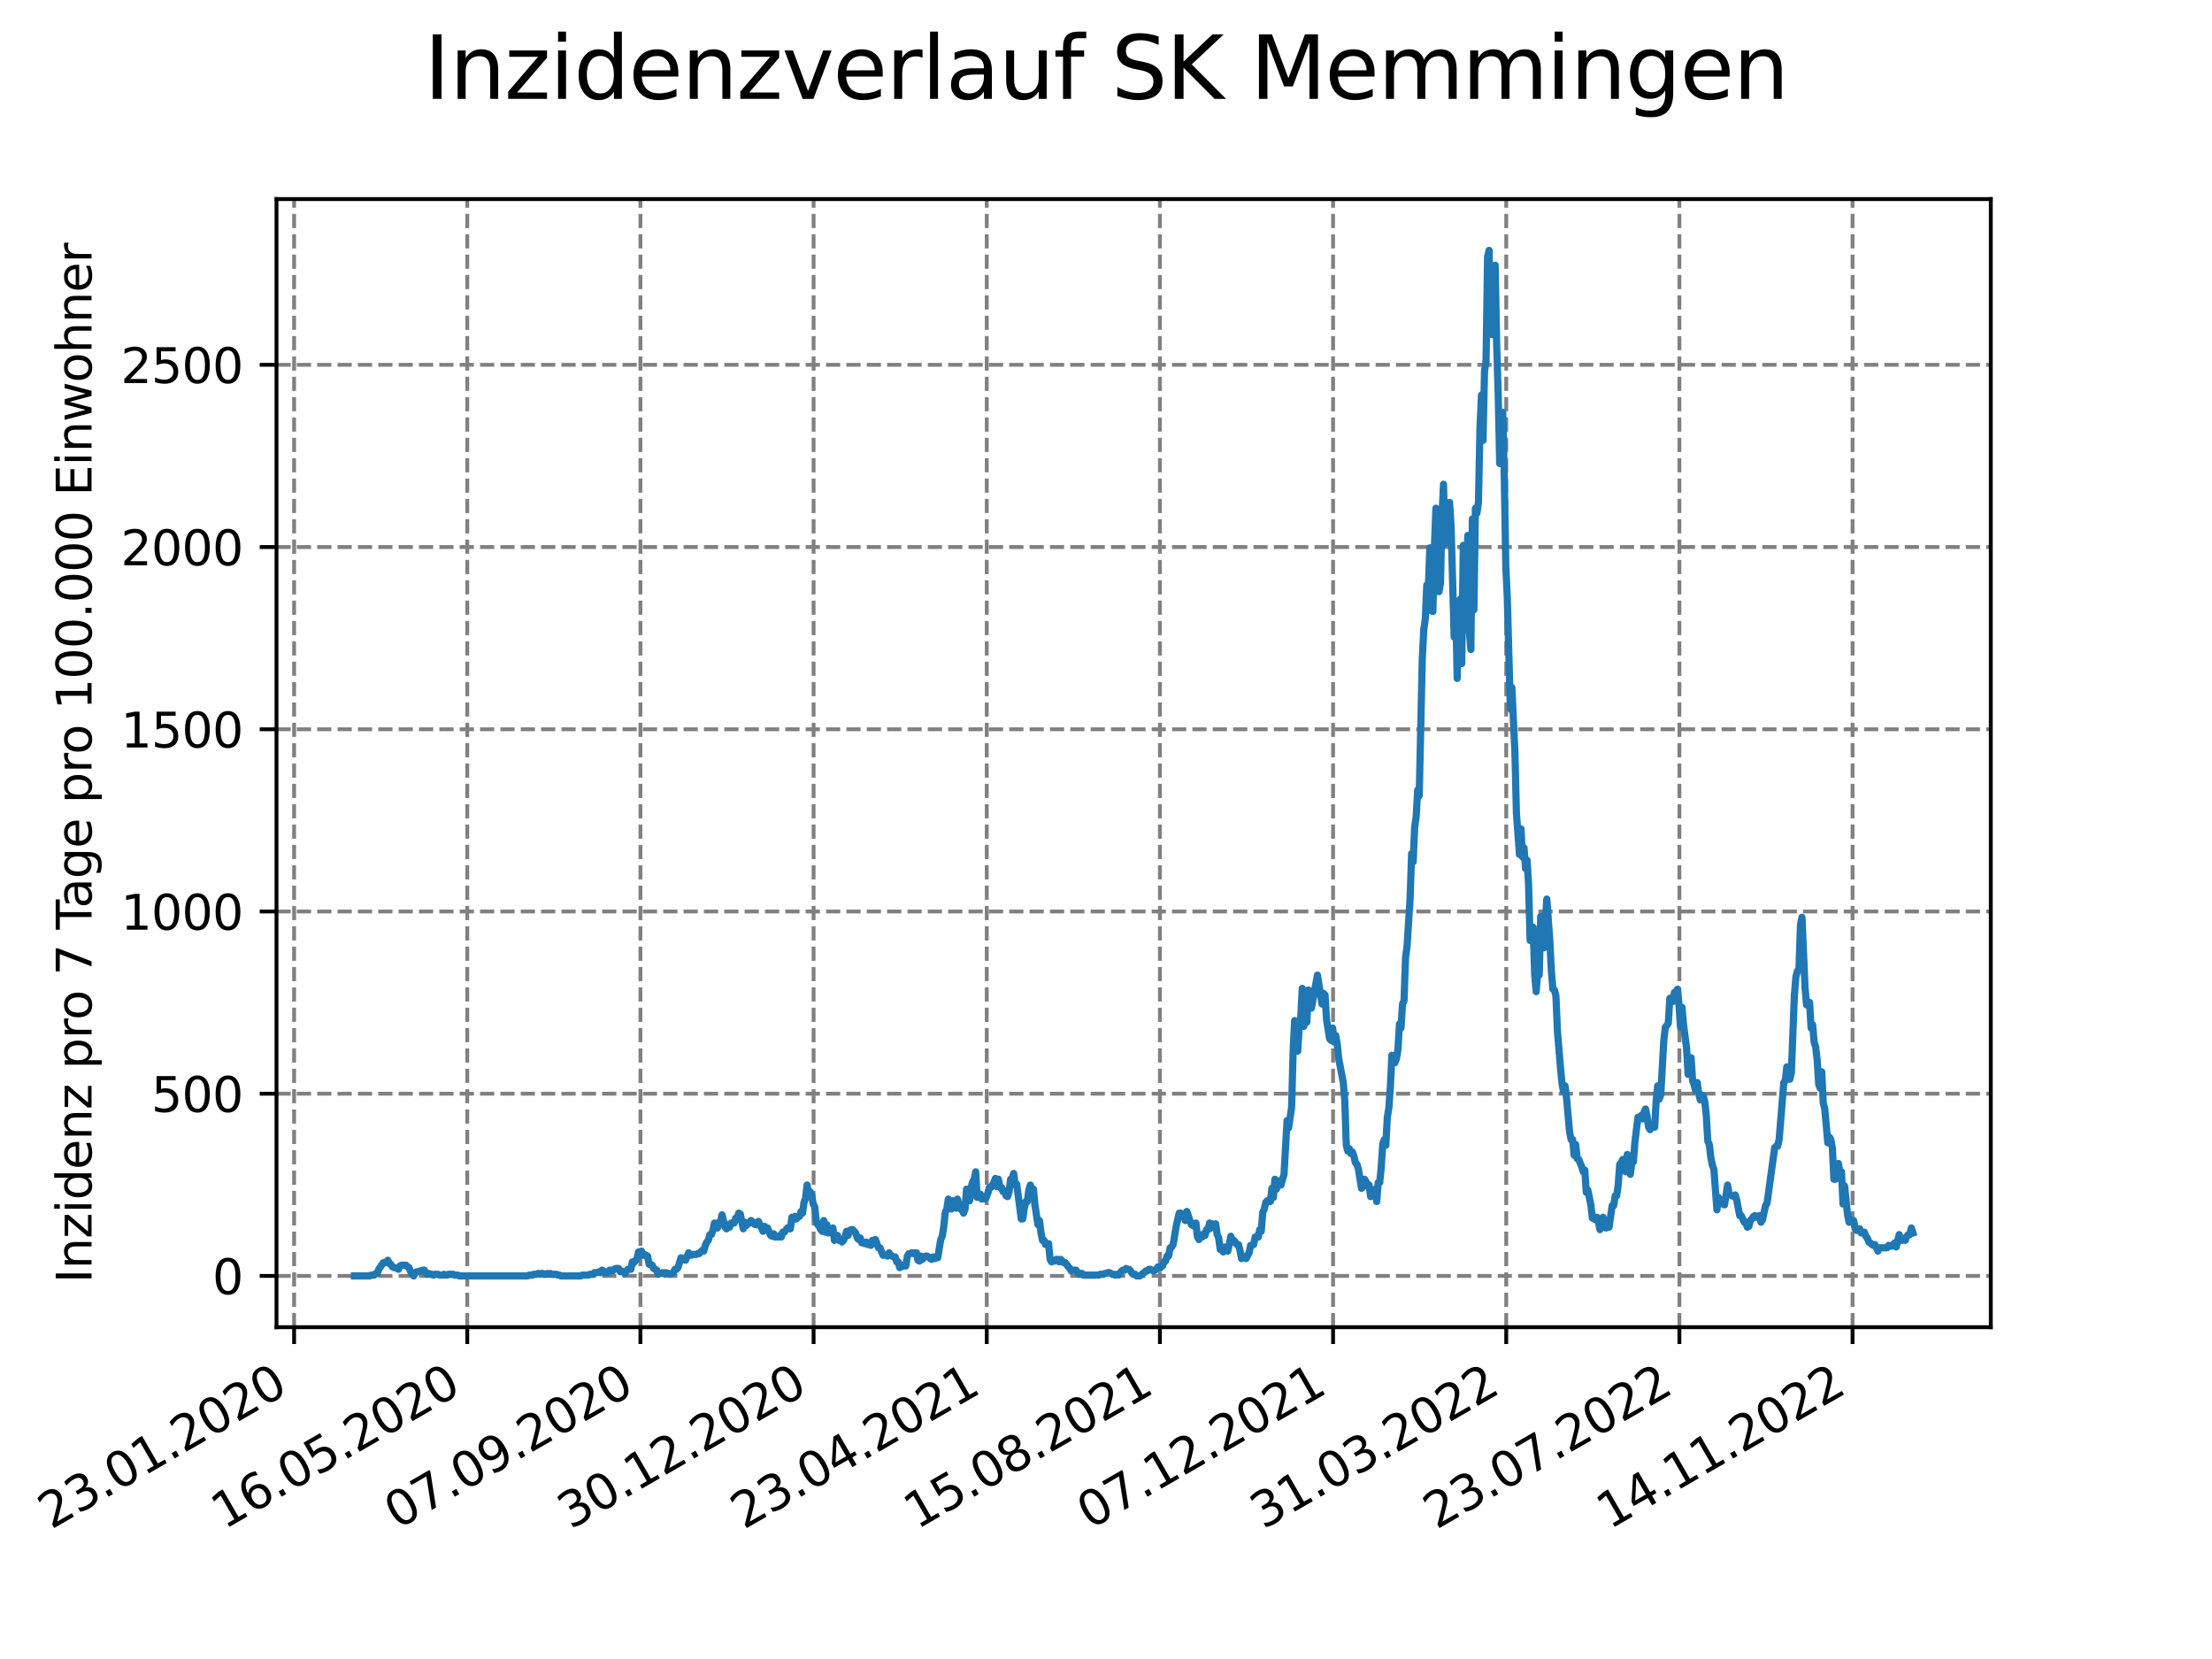<?xml version="1.0" encoding="utf-8" standalone="no"?>
<!DOCTYPE svg PUBLIC "-//W3C//DTD SVG 1.1//EN"
  "http://www.w3.org/Graphics/SVG/1.1/DTD/svg11.dtd">
<svg xmlns:xlink="http://www.w3.org/1999/xlink" width="460.8pt" height="345.6pt" viewBox="0 0 460.8 345.6" xmlns="http://www.w3.org/2000/svg" version="1.1">
 <defs>
  <style type="text/css">*{stroke-linejoin: round; stroke-linecap: butt}</style>
 </defs>
 <g id="figure_1">
  <g id="patch_1">
   <path d="M 0 345.6 
L 460.8 345.6 
L 460.8 0 
L 0 0 
z
" style="fill: #ffffff"/>
  </g>
  <g id="axes_1">
   <g id="patch_2">
    <path d="M 57.6 276.48 
L 414.72 276.48 
L 414.72 41.472 
L 57.6 41.472 
z
" style="fill: #ffffff"/>
   </g>
   <g id="matplotlib.axis_1">
    <g id="xtick_1">
     <g id="line2d_1">
      <path d="M 61.268 276.48 
L 61.268 41.472 
" clip-path="url(#p9a610e3b22)" style="fill: none; stroke-dasharray: 2.96,1.28; stroke-dashoffset: 0; stroke: #808080; stroke-width: 0.8"/>
     </g>
     <g id="line2d_2">
      <defs>
       <path id="mdaed045f65" d="M 0 0 
L 0 3.5 
" style="stroke: #000000; stroke-width: 0.8"/>
      </defs>
      <g>
       <use xlink:href="#mdaed045f65" x="61.268" y="276.48" style="stroke: #000000; stroke-width: 0.8"/>
      </g>
     </g>
     <g id="text_1">
      <!-- 23.01.2020 -->
      <g transform="translate(10.643 318.689) rotate(-30) scale(0.1 -0.1)">
       <defs>
        <path id="DejaVuSans-32" d="M 1228 531 
L 3431 531 
L 3431 0 
L 469 0 
L 469 531 
Q 828 903 1448 1529 
Q 2069 2156 2228 2338 
Q 2531 2678 2651 2914 
Q 2772 3150 2772 3378 
Q 2772 3750 2511 3984 
Q 2250 4219 1831 4219 
Q 1534 4219 1204 4116 
Q 875 4013 500 3803 
L 500 4441 
Q 881 4594 1212 4672 
Q 1544 4750 1819 4750 
Q 2544 4750 2975 4387 
Q 3406 4025 3406 3419 
Q 3406 3131 3298 2873 
Q 3191 2616 2906 2266 
Q 2828 2175 2409 1742 
Q 1991 1309 1228 531 
z
" transform="scale(0.016)"/>
        <path id="DejaVuSans-33" d="M 2597 2516 
Q 3050 2419 3304 2112 
Q 3559 1806 3559 1356 
Q 3559 666 3084 287 
Q 2609 -91 1734 -91 
Q 1441 -91 1130 -33 
Q 819 25 488 141 
L 488 750 
Q 750 597 1062 519 
Q 1375 441 1716 441 
Q 2309 441 2620 675 
Q 2931 909 2931 1356 
Q 2931 1769 2642 2001 
Q 2353 2234 1838 2234 
L 1294 2234 
L 1294 2753 
L 1863 2753 
Q 2328 2753 2575 2939 
Q 2822 3125 2822 3475 
Q 2822 3834 2567 4026 
Q 2313 4219 1838 4219 
Q 1578 4219 1281 4162 
Q 984 4106 628 3988 
L 628 4550 
Q 988 4650 1302 4700 
Q 1616 4750 1894 4750 
Q 2613 4750 3031 4423 
Q 3450 4097 3450 3541 
Q 3450 3153 3228 2886 
Q 3006 2619 2597 2516 
z
" transform="scale(0.016)"/>
        <path id="DejaVuSans-2e" d="M 684 794 
L 1344 794 
L 1344 0 
L 684 0 
L 684 794 
z
" transform="scale(0.016)"/>
        <path id="DejaVuSans-30" d="M 2034 4250 
Q 1547 4250 1301 3770 
Q 1056 3291 1056 2328 
Q 1056 1369 1301 889 
Q 1547 409 2034 409 
Q 2525 409 2770 889 
Q 3016 1369 3016 2328 
Q 3016 3291 2770 3770 
Q 2525 4250 2034 4250 
z
M 2034 4750 
Q 2819 4750 3233 4129 
Q 3647 3509 3647 2328 
Q 3647 1150 3233 529 
Q 2819 -91 2034 -91 
Q 1250 -91 836 529 
Q 422 1150 422 2328 
Q 422 3509 836 4129 
Q 1250 4750 2034 4750 
z
" transform="scale(0.016)"/>
        <path id="DejaVuSans-31" d="M 794 531 
L 1825 531 
L 1825 4091 
L 703 3866 
L 703 4441 
L 1819 4666 
L 2450 4666 
L 2450 531 
L 3481 531 
L 3481 0 
L 794 0 
L 794 531 
z
" transform="scale(0.016)"/>
       </defs>
       <use xlink:href="#DejaVuSans-32"/>
       <use xlink:href="#DejaVuSans-33" x="63.623"/>
       <use xlink:href="#DejaVuSans-2e" x="127.246"/>
       <use xlink:href="#DejaVuSans-30" x="159.033"/>
       <use xlink:href="#DejaVuSans-31" x="222.656"/>
       <use xlink:href="#DejaVuSans-2e" x="286.279"/>
       <use xlink:href="#DejaVuSans-32" x="318.066"/>
       <use xlink:href="#DejaVuSans-30" x="381.689"/>
       <use xlink:href="#DejaVuSans-32" x="445.312"/>
       <use xlink:href="#DejaVuSans-30" x="508.936"/>
      </g>
     </g>
    </g>
    <g id="xtick_2">
     <g id="line2d_3">
      <path d="M 97.341 276.48 
L 97.341 41.472 
" clip-path="url(#p9a610e3b22)" style="fill: none; stroke-dasharray: 2.96,1.28; stroke-dashoffset: 0; stroke: #808080; stroke-width: 0.8"/>
     </g>
     <g id="line2d_4">
      <g>
       <use xlink:href="#mdaed045f65" x="97.341" y="276.48" style="stroke: #000000; stroke-width: 0.8"/>
      </g>
     </g>
     <g id="text_2">
      <!-- 16.05.2020 -->
      <g transform="translate(46.715 318.689) rotate(-30) scale(0.1 -0.1)">
       <defs>
        <path id="DejaVuSans-36" d="M 2113 2584 
Q 1688 2584 1439 2293 
Q 1191 2003 1191 1497 
Q 1191 994 1439 701 
Q 1688 409 2113 409 
Q 2538 409 2786 701 
Q 3034 994 3034 1497 
Q 3034 2003 2786 2293 
Q 2538 2584 2113 2584 
z
M 3366 4563 
L 3366 3988 
Q 3128 4100 2886 4159 
Q 2644 4219 2406 4219 
Q 1781 4219 1451 3797 
Q 1122 3375 1075 2522 
Q 1259 2794 1537 2939 
Q 1816 3084 2150 3084 
Q 2853 3084 3261 2657 
Q 3669 2231 3669 1497 
Q 3669 778 3244 343 
Q 2819 -91 2113 -91 
Q 1303 -91 875 529 
Q 447 1150 447 2328 
Q 447 3434 972 4092 
Q 1497 4750 2381 4750 
Q 2619 4750 2861 4703 
Q 3103 4656 3366 4563 
z
" transform="scale(0.016)"/>
        <path id="DejaVuSans-35" d="M 691 4666 
L 3169 4666 
L 3169 4134 
L 1269 4134 
L 1269 2991 
Q 1406 3038 1543 3061 
Q 1681 3084 1819 3084 
Q 2600 3084 3056 2656 
Q 3513 2228 3513 1497 
Q 3513 744 3044 326 
Q 2575 -91 1722 -91 
Q 1428 -91 1123 -41 
Q 819 9 494 109 
L 494 744 
Q 775 591 1075 516 
Q 1375 441 1709 441 
Q 2250 441 2565 725 
Q 2881 1009 2881 1497 
Q 2881 1984 2565 2268 
Q 2250 2553 1709 2553 
Q 1456 2553 1204 2497 
Q 953 2441 691 2322 
L 691 4666 
z
" transform="scale(0.016)"/>
       </defs>
       <use xlink:href="#DejaVuSans-31"/>
       <use xlink:href="#DejaVuSans-36" x="63.623"/>
       <use xlink:href="#DejaVuSans-2e" x="127.246"/>
       <use xlink:href="#DejaVuSans-30" x="159.033"/>
       <use xlink:href="#DejaVuSans-35" x="222.656"/>
       <use xlink:href="#DejaVuSans-2e" x="286.279"/>
       <use xlink:href="#DejaVuSans-32" x="318.066"/>
       <use xlink:href="#DejaVuSans-30" x="381.689"/>
       <use xlink:href="#DejaVuSans-32" x="445.312"/>
       <use xlink:href="#DejaVuSans-30" x="508.936"/>
      </g>
     </g>
    </g>
    <g id="xtick_3">
     <g id="line2d_5">
      <path d="M 133.413 276.48 
L 133.413 41.472 
" clip-path="url(#p9a610e3b22)" style="fill: none; stroke-dasharray: 2.96,1.28; stroke-dashoffset: 0; stroke: #808080; stroke-width: 0.8"/>
     </g>
     <g id="line2d_6">
      <g>
       <use xlink:href="#mdaed045f65" x="133.413" y="276.48" style="stroke: #000000; stroke-width: 0.8"/>
      </g>
     </g>
     <g id="text_3">
      <!-- 07.09.2020 -->
      <g transform="translate(82.788 318.689) rotate(-30) scale(0.1 -0.1)">
       <defs>
        <path id="DejaVuSans-37" d="M 525 4666 
L 3525 4666 
L 3525 4397 
L 1831 0 
L 1172 0 
L 2766 4134 
L 525 4134 
L 525 4666 
z
" transform="scale(0.016)"/>
        <path id="DejaVuSans-39" d="M 703 97 
L 703 672 
Q 941 559 1184 500 
Q 1428 441 1663 441 
Q 2288 441 2617 861 
Q 2947 1281 2994 2138 
Q 2813 1869 2534 1725 
Q 2256 1581 1919 1581 
Q 1219 1581 811 2004 
Q 403 2428 403 3163 
Q 403 3881 828 4315 
Q 1253 4750 1959 4750 
Q 2769 4750 3195 4129 
Q 3622 3509 3622 2328 
Q 3622 1225 3098 567 
Q 2575 -91 1691 -91 
Q 1453 -91 1209 -44 
Q 966 3 703 97 
z
M 1959 2075 
Q 2384 2075 2632 2365 
Q 2881 2656 2881 3163 
Q 2881 3666 2632 3958 
Q 2384 4250 1959 4250 
Q 1534 4250 1286 3958 
Q 1038 3666 1038 3163 
Q 1038 2656 1286 2365 
Q 1534 2075 1959 2075 
z
" transform="scale(0.016)"/>
       </defs>
       <use xlink:href="#DejaVuSans-30"/>
       <use xlink:href="#DejaVuSans-37" x="63.623"/>
       <use xlink:href="#DejaVuSans-2e" x="127.246"/>
       <use xlink:href="#DejaVuSans-30" x="159.033"/>
       <use xlink:href="#DejaVuSans-39" x="222.656"/>
       <use xlink:href="#DejaVuSans-2e" x="286.279"/>
       <use xlink:href="#DejaVuSans-32" x="318.066"/>
       <use xlink:href="#DejaVuSans-30" x="381.689"/>
       <use xlink:href="#DejaVuSans-32" x="445.312"/>
       <use xlink:href="#DejaVuSans-30" x="508.936"/>
      </g>
     </g>
    </g>
    <g id="xtick_4">
     <g id="line2d_7">
      <path d="M 169.486 276.48 
L 169.486 41.472 
" clip-path="url(#p9a610e3b22)" style="fill: none; stroke-dasharray: 2.96,1.28; stroke-dashoffset: 0; stroke: #808080; stroke-width: 0.8"/>
     </g>
     <g id="line2d_8">
      <g>
       <use xlink:href="#mdaed045f65" x="169.486" y="276.48" style="stroke: #000000; stroke-width: 0.8"/>
      </g>
     </g>
     <g id="text_4">
      <!-- 30.12.2020 -->
      <g transform="translate(118.861 318.689) rotate(-30) scale(0.1 -0.1)">
       <use xlink:href="#DejaVuSans-33"/>
       <use xlink:href="#DejaVuSans-30" x="63.623"/>
       <use xlink:href="#DejaVuSans-2e" x="127.246"/>
       <use xlink:href="#DejaVuSans-31" x="159.033"/>
       <use xlink:href="#DejaVuSans-32" x="222.656"/>
       <use xlink:href="#DejaVuSans-2e" x="286.279"/>
       <use xlink:href="#DejaVuSans-32" x="318.066"/>
       <use xlink:href="#DejaVuSans-30" x="381.689"/>
       <use xlink:href="#DejaVuSans-32" x="445.312"/>
       <use xlink:href="#DejaVuSans-30" x="508.936"/>
      </g>
     </g>
    </g>
    <g id="xtick_5">
     <g id="line2d_9">
      <path d="M 205.559 276.48 
L 205.559 41.472 
" clip-path="url(#p9a610e3b22)" style="fill: none; stroke-dasharray: 2.96,1.28; stroke-dashoffset: 0; stroke: #808080; stroke-width: 0.8"/>
     </g>
     <g id="line2d_10">
      <g>
       <use xlink:href="#mdaed045f65" x="205.559" y="276.48" style="stroke: #000000; stroke-width: 0.8"/>
      </g>
     </g>
     <g id="text_5">
      <!-- 23.04.2021 -->
      <g transform="translate(154.934 318.689) rotate(-30) scale(0.1 -0.1)">
       <defs>
        <path id="DejaVuSans-34" d="M 2419 4116 
L 825 1625 
L 2419 1625 
L 2419 4116 
z
M 2253 4666 
L 3047 4666 
L 3047 1625 
L 3713 1625 
L 3713 1100 
L 3047 1100 
L 3047 0 
L 2419 0 
L 2419 1100 
L 313 1100 
L 313 1709 
L 2253 4666 
z
" transform="scale(0.016)"/>
       </defs>
       <use xlink:href="#DejaVuSans-32"/>
       <use xlink:href="#DejaVuSans-33" x="63.623"/>
       <use xlink:href="#DejaVuSans-2e" x="127.246"/>
       <use xlink:href="#DejaVuSans-30" x="159.033"/>
       <use xlink:href="#DejaVuSans-34" x="222.656"/>
       <use xlink:href="#DejaVuSans-2e" x="286.279"/>
       <use xlink:href="#DejaVuSans-32" x="318.066"/>
       <use xlink:href="#DejaVuSans-30" x="381.689"/>
       <use xlink:href="#DejaVuSans-32" x="445.312"/>
       <use xlink:href="#DejaVuSans-31" x="508.936"/>
      </g>
     </g>
    </g>
    <g id="xtick_6">
     <g id="line2d_11">
      <path d="M 241.632 276.48 
L 241.632 41.472 
" clip-path="url(#p9a610e3b22)" style="fill: none; stroke-dasharray: 2.96,1.28; stroke-dashoffset: 0; stroke: #808080; stroke-width: 0.8"/>
     </g>
     <g id="line2d_12">
      <g>
       <use xlink:href="#mdaed045f65" x="241.632" y="276.48" style="stroke: #000000; stroke-width: 0.8"/>
      </g>
     </g>
     <g id="text_6">
      <!-- 15.08.2021 -->
      <g transform="translate(191.006 318.689) rotate(-30) scale(0.1 -0.1)">
       <defs>
        <path id="DejaVuSans-38" d="M 2034 2216 
Q 1584 2216 1326 1975 
Q 1069 1734 1069 1313 
Q 1069 891 1326 650 
Q 1584 409 2034 409 
Q 2484 409 2743 651 
Q 3003 894 3003 1313 
Q 3003 1734 2745 1975 
Q 2488 2216 2034 2216 
z
M 1403 2484 
Q 997 2584 770 2862 
Q 544 3141 544 3541 
Q 544 4100 942 4425 
Q 1341 4750 2034 4750 
Q 2731 4750 3128 4425 
Q 3525 4100 3525 3541 
Q 3525 3141 3298 2862 
Q 3072 2584 2669 2484 
Q 3125 2378 3379 2068 
Q 3634 1759 3634 1313 
Q 3634 634 3220 271 
Q 2806 -91 2034 -91 
Q 1263 -91 848 271 
Q 434 634 434 1313 
Q 434 1759 690 2068 
Q 947 2378 1403 2484 
z
M 1172 3481 
Q 1172 3119 1398 2916 
Q 1625 2713 2034 2713 
Q 2441 2713 2670 2916 
Q 2900 3119 2900 3481 
Q 2900 3844 2670 4047 
Q 2441 4250 2034 4250 
Q 1625 4250 1398 4047 
Q 1172 3844 1172 3481 
z
" transform="scale(0.016)"/>
       </defs>
       <use xlink:href="#DejaVuSans-31"/>
       <use xlink:href="#DejaVuSans-35" x="63.623"/>
       <use xlink:href="#DejaVuSans-2e" x="127.246"/>
       <use xlink:href="#DejaVuSans-30" x="159.033"/>
       <use xlink:href="#DejaVuSans-38" x="222.656"/>
       <use xlink:href="#DejaVuSans-2e" x="286.279"/>
       <use xlink:href="#DejaVuSans-32" x="318.066"/>
       <use xlink:href="#DejaVuSans-30" x="381.689"/>
       <use xlink:href="#DejaVuSans-32" x="445.312"/>
       <use xlink:href="#DejaVuSans-31" x="508.936"/>
      </g>
     </g>
    </g>
    <g id="xtick_7">
     <g id="line2d_13">
      <path d="M 277.704 276.48 
L 277.704 41.472 
" clip-path="url(#p9a610e3b22)" style="fill: none; stroke-dasharray: 2.96,1.28; stroke-dashoffset: 0; stroke: #808080; stroke-width: 0.8"/>
     </g>
     <g id="line2d_14">
      <g>
       <use xlink:href="#mdaed045f65" x="277.704" y="276.48" style="stroke: #000000; stroke-width: 0.8"/>
      </g>
     </g>
     <g id="text_7">
      <!-- 07.12.2021 -->
      <g transform="translate(227.079 318.689) rotate(-30) scale(0.1 -0.1)">
       <use xlink:href="#DejaVuSans-30"/>
       <use xlink:href="#DejaVuSans-37" x="63.623"/>
       <use xlink:href="#DejaVuSans-2e" x="127.246"/>
       <use xlink:href="#DejaVuSans-31" x="159.033"/>
       <use xlink:href="#DejaVuSans-32" x="222.656"/>
       <use xlink:href="#DejaVuSans-2e" x="286.279"/>
       <use xlink:href="#DejaVuSans-32" x="318.066"/>
       <use xlink:href="#DejaVuSans-30" x="381.689"/>
       <use xlink:href="#DejaVuSans-32" x="445.312"/>
       <use xlink:href="#DejaVuSans-31" x="508.936"/>
      </g>
     </g>
    </g>
    <g id="xtick_8">
     <g id="line2d_15">
      <path d="M 313.777 276.48 
L 313.777 41.472 
" clip-path="url(#p9a610e3b22)" style="fill: none; stroke-dasharray: 2.96,1.28; stroke-dashoffset: 0; stroke: #808080; stroke-width: 0.8"/>
     </g>
     <g id="line2d_16">
      <g>
       <use xlink:href="#mdaed045f65" x="313.777" y="276.48" style="stroke: #000000; stroke-width: 0.8"/>
      </g>
     </g>
     <g id="text_8">
      <!-- 31.03.2022 -->
      <g transform="translate(263.152 318.689) rotate(-30) scale(0.1 -0.1)">
       <use xlink:href="#DejaVuSans-33"/>
       <use xlink:href="#DejaVuSans-31" x="63.623"/>
       <use xlink:href="#DejaVuSans-2e" x="127.246"/>
       <use xlink:href="#DejaVuSans-30" x="159.033"/>
       <use xlink:href="#DejaVuSans-33" x="222.656"/>
       <use xlink:href="#DejaVuSans-2e" x="286.279"/>
       <use xlink:href="#DejaVuSans-32" x="318.066"/>
       <use xlink:href="#DejaVuSans-30" x="381.689"/>
       <use xlink:href="#DejaVuSans-32" x="445.312"/>
       <use xlink:href="#DejaVuSans-32" x="508.936"/>
      </g>
     </g>
    </g>
    <g id="xtick_9">
     <g id="line2d_17">
      <path d="M 349.85 276.48 
L 349.85 41.472 
" clip-path="url(#p9a610e3b22)" style="fill: none; stroke-dasharray: 2.96,1.28; stroke-dashoffset: 0; stroke: #808080; stroke-width: 0.8"/>
     </g>
     <g id="line2d_18">
      <g>
       <use xlink:href="#mdaed045f65" x="349.85" y="276.48" style="stroke: #000000; stroke-width: 0.8"/>
      </g>
     </g>
     <g id="text_9">
      <!-- 23.07.2022 -->
      <g transform="translate(299.225 318.689) rotate(-30) scale(0.1 -0.1)">
       <use xlink:href="#DejaVuSans-32"/>
       <use xlink:href="#DejaVuSans-33" x="63.623"/>
       <use xlink:href="#DejaVuSans-2e" x="127.246"/>
       <use xlink:href="#DejaVuSans-30" x="159.033"/>
       <use xlink:href="#DejaVuSans-37" x="222.656"/>
       <use xlink:href="#DejaVuSans-2e" x="286.279"/>
       <use xlink:href="#DejaVuSans-32" x="318.066"/>
       <use xlink:href="#DejaVuSans-30" x="381.689"/>
       <use xlink:href="#DejaVuSans-32" x="445.312"/>
       <use xlink:href="#DejaVuSans-32" x="508.936"/>
      </g>
     </g>
    </g>
    <g id="xtick_10">
     <g id="line2d_19">
      <path d="M 385.922 276.48 
L 385.922 41.472 
" clip-path="url(#p9a610e3b22)" style="fill: none; stroke-dasharray: 2.96,1.28; stroke-dashoffset: 0; stroke: #808080; stroke-width: 0.8"/>
     </g>
     <g id="line2d_20">
      <g>
       <use xlink:href="#mdaed045f65" x="385.922" y="276.48" style="stroke: #000000; stroke-width: 0.8"/>
      </g>
     </g>
     <g id="text_10">
      <!-- 14.11.2022 -->
      <g transform="translate(335.297 318.689) rotate(-30) scale(0.1 -0.1)">
       <use xlink:href="#DejaVuSans-31"/>
       <use xlink:href="#DejaVuSans-34" x="63.623"/>
       <use xlink:href="#DejaVuSans-2e" x="127.246"/>
       <use xlink:href="#DejaVuSans-31" x="159.033"/>
       <use xlink:href="#DejaVuSans-31" x="222.656"/>
       <use xlink:href="#DejaVuSans-2e" x="286.279"/>
       <use xlink:href="#DejaVuSans-32" x="318.066"/>
       <use xlink:href="#DejaVuSans-30" x="381.689"/>
       <use xlink:href="#DejaVuSans-32" x="445.312"/>
       <use xlink:href="#DejaVuSans-32" x="508.936"/>
      </g>
     </g>
    </g>
   </g>
   <g id="matplotlib.axis_2">
    <g id="ytick_1">
     <g id="line2d_21">
      <path d="M 57.6 265.798 
L 414.72 265.798 
" clip-path="url(#p9a610e3b22)" style="fill: none; stroke-dasharray: 2.96,1.28; stroke-dashoffset: 0; stroke: #808080; stroke-width: 0.8"/>
     </g>
     <g id="line2d_22">
      <defs>
       <path id="mfd8d765f06" d="M 0 0 
L -3.5 0 
" style="stroke: #000000; stroke-width: 0.8"/>
      </defs>
      <g>
       <use xlink:href="#mfd8d765f06" x="57.6" y="265.798" style="stroke: #000000; stroke-width: 0.8"/>
      </g>
     </g>
     <g id="text_11">
      <!-- 0 -->
      <g transform="translate(44.237 269.597) scale(0.1 -0.1)">
       <use xlink:href="#DejaVuSans-30"/>
      </g>
     </g>
    </g>
    <g id="ytick_2">
     <g id="line2d_23">
      <path d="M 57.6 227.838 
L 414.72 227.838 
" clip-path="url(#p9a610e3b22)" style="fill: none; stroke-dasharray: 2.96,1.28; stroke-dashoffset: 0; stroke: #808080; stroke-width: 0.8"/>
     </g>
     <g id="line2d_24">
      <g>
       <use xlink:href="#mfd8d765f06" x="57.6" y="227.838" style="stroke: #000000; stroke-width: 0.8"/>
      </g>
     </g>
     <g id="text_12">
      <!-- 500 -->
      <g transform="translate(31.512 231.637) scale(0.1 -0.1)">
       <use xlink:href="#DejaVuSans-35"/>
       <use xlink:href="#DejaVuSans-30" x="63.623"/>
       <use xlink:href="#DejaVuSans-30" x="127.246"/>
      </g>
     </g>
    </g>
    <g id="ytick_3">
     <g id="line2d_25">
      <path d="M 57.6 189.878 
L 414.72 189.878 
" clip-path="url(#p9a610e3b22)" style="fill: none; stroke-dasharray: 2.96,1.28; stroke-dashoffset: 0; stroke: #808080; stroke-width: 0.8"/>
     </g>
     <g id="line2d_26">
      <g>
       <use xlink:href="#mfd8d765f06" x="57.6" y="189.878" style="stroke: #000000; stroke-width: 0.8"/>
      </g>
     </g>
     <g id="text_13">
      <!-- 1000 -->
      <g transform="translate(25.15 193.677) scale(0.1 -0.1)">
       <use xlink:href="#DejaVuSans-31"/>
       <use xlink:href="#DejaVuSans-30" x="63.623"/>
       <use xlink:href="#DejaVuSans-30" x="127.246"/>
       <use xlink:href="#DejaVuSans-30" x="190.869"/>
      </g>
     </g>
    </g>
    <g id="ytick_4">
     <g id="line2d_27">
      <path d="M 57.6 151.918 
L 414.72 151.918 
" clip-path="url(#p9a610e3b22)" style="fill: none; stroke-dasharray: 2.96,1.28; stroke-dashoffset: 0; stroke: #808080; stroke-width: 0.8"/>
     </g>
     <g id="line2d_28">
      <g>
       <use xlink:href="#mfd8d765f06" x="57.6" y="151.918" style="stroke: #000000; stroke-width: 0.8"/>
      </g>
     </g>
     <g id="text_14">
      <!-- 1500 -->
      <g transform="translate(25.15 155.717) scale(0.1 -0.1)">
       <use xlink:href="#DejaVuSans-31"/>
       <use xlink:href="#DejaVuSans-35" x="63.623"/>
       <use xlink:href="#DejaVuSans-30" x="127.246"/>
       <use xlink:href="#DejaVuSans-30" x="190.869"/>
      </g>
     </g>
    </g>
    <g id="ytick_5">
     <g id="line2d_29">
      <path d="M 57.6 113.958 
L 414.72 113.958 
" clip-path="url(#p9a610e3b22)" style="fill: none; stroke-dasharray: 2.96,1.28; stroke-dashoffset: 0; stroke: #808080; stroke-width: 0.8"/>
     </g>
     <g id="line2d_30">
      <g>
       <use xlink:href="#mfd8d765f06" x="57.6" y="113.958" style="stroke: #000000; stroke-width: 0.8"/>
      </g>
     </g>
     <g id="text_15">
      <!-- 2000 -->
      <g transform="translate(25.15 117.757) scale(0.1 -0.1)">
       <use xlink:href="#DejaVuSans-32"/>
       <use xlink:href="#DejaVuSans-30" x="63.623"/>
       <use xlink:href="#DejaVuSans-30" x="127.246"/>
       <use xlink:href="#DejaVuSans-30" x="190.869"/>
      </g>
     </g>
    </g>
    <g id="ytick_6">
     <g id="line2d_31">
      <path d="M 57.6 75.998 
L 414.72 75.998 
" clip-path="url(#p9a610e3b22)" style="fill: none; stroke-dasharray: 2.96,1.28; stroke-dashoffset: 0; stroke: #808080; stroke-width: 0.8"/>
     </g>
     <g id="line2d_32">
      <g>
       <use xlink:href="#mfd8d765f06" x="57.6" y="75.998" style="stroke: #000000; stroke-width: 0.8"/>
      </g>
     </g>
     <g id="text_16">
      <!-- 2500 -->
      <g transform="translate(25.15 79.797) scale(0.1 -0.1)">
       <use xlink:href="#DejaVuSans-32"/>
       <use xlink:href="#DejaVuSans-35" x="63.623"/>
       <use xlink:href="#DejaVuSans-30" x="127.246"/>
       <use xlink:href="#DejaVuSans-30" x="190.869"/>
      </g>
     </g>
    </g>
    <g id="text_17">
     <!-- Inzidenz pro 7 Tage pro 100.000 Einwohner -->
     <g transform="translate(19.07 267.301) rotate(-90) scale(0.1 -0.1)">
      <defs>
       <path id="DejaVuSans-49" d="M 628 4666 
L 1259 4666 
L 1259 0 
L 628 0 
L 628 4666 
z
" transform="scale(0.016)"/>
       <path id="DejaVuSans-6e" d="M 3513 2113 
L 3513 0 
L 2938 0 
L 2938 2094 
Q 2938 2591 2744 2837 
Q 2550 3084 2163 3084 
Q 1697 3084 1428 2787 
Q 1159 2491 1159 1978 
L 1159 0 
L 581 0 
L 581 3500 
L 1159 3500 
L 1159 2956 
Q 1366 3272 1645 3428 
Q 1925 3584 2291 3584 
Q 2894 3584 3203 3211 
Q 3513 2838 3513 2113 
z
" transform="scale(0.016)"/>
       <path id="DejaVuSans-7a" d="M 353 3500 
L 3084 3500 
L 3084 2975 
L 922 459 
L 3084 459 
L 3084 0 
L 275 0 
L 275 525 
L 2438 3041 
L 353 3041 
L 353 3500 
z
" transform="scale(0.016)"/>
       <path id="DejaVuSans-69" d="M 603 3500 
L 1178 3500 
L 1178 0 
L 603 0 
L 603 3500 
z
M 603 4863 
L 1178 4863 
L 1178 4134 
L 603 4134 
L 603 4863 
z
" transform="scale(0.016)"/>
       <path id="DejaVuSans-64" d="M 2906 2969 
L 2906 4863 
L 3481 4863 
L 3481 0 
L 2906 0 
L 2906 525 
Q 2725 213 2448 61 
Q 2172 -91 1784 -91 
Q 1150 -91 751 415 
Q 353 922 353 1747 
Q 353 2572 751 3078 
Q 1150 3584 1784 3584 
Q 2172 3584 2448 3432 
Q 2725 3281 2906 2969 
z
M 947 1747 
Q 947 1113 1208 752 
Q 1469 391 1925 391 
Q 2381 391 2643 752 
Q 2906 1113 2906 1747 
Q 2906 2381 2643 2742 
Q 2381 3103 1925 3103 
Q 1469 3103 1208 2742 
Q 947 2381 947 1747 
z
" transform="scale(0.016)"/>
       <path id="DejaVuSans-65" d="M 3597 1894 
L 3597 1613 
L 953 1613 
Q 991 1019 1311 708 
Q 1631 397 2203 397 
Q 2534 397 2845 478 
Q 3156 559 3463 722 
L 3463 178 
Q 3153 47 2828 -22 
Q 2503 -91 2169 -91 
Q 1331 -91 842 396 
Q 353 884 353 1716 
Q 353 2575 817 3079 
Q 1281 3584 2069 3584 
Q 2775 3584 3186 3129 
Q 3597 2675 3597 1894 
z
M 3022 2063 
Q 3016 2534 2758 2815 
Q 2500 3097 2075 3097 
Q 1594 3097 1305 2825 
Q 1016 2553 972 2059 
L 3022 2063 
z
" transform="scale(0.016)"/>
       <path id="DejaVuSans-20" transform="scale(0.016)"/>
       <path id="DejaVuSans-70" d="M 1159 525 
L 1159 -1331 
L 581 -1331 
L 581 3500 
L 1159 3500 
L 1159 2969 
Q 1341 3281 1617 3432 
Q 1894 3584 2278 3584 
Q 2916 3584 3314 3078 
Q 3713 2572 3713 1747 
Q 3713 922 3314 415 
Q 2916 -91 2278 -91 
Q 1894 -91 1617 61 
Q 1341 213 1159 525 
z
M 3116 1747 
Q 3116 2381 2855 2742 
Q 2594 3103 2138 3103 
Q 1681 3103 1420 2742 
Q 1159 2381 1159 1747 
Q 1159 1113 1420 752 
Q 1681 391 2138 391 
Q 2594 391 2855 752 
Q 3116 1113 3116 1747 
z
" transform="scale(0.016)"/>
       <path id="DejaVuSans-72" d="M 2631 2963 
Q 2534 3019 2420 3045 
Q 2306 3072 2169 3072 
Q 1681 3072 1420 2755 
Q 1159 2438 1159 1844 
L 1159 0 
L 581 0 
L 581 3500 
L 1159 3500 
L 1159 2956 
Q 1341 3275 1631 3429 
Q 1922 3584 2338 3584 
Q 2397 3584 2469 3576 
Q 2541 3569 2628 3553 
L 2631 2963 
z
" transform="scale(0.016)"/>
       <path id="DejaVuSans-6f" d="M 1959 3097 
Q 1497 3097 1228 2736 
Q 959 2375 959 1747 
Q 959 1119 1226 758 
Q 1494 397 1959 397 
Q 2419 397 2687 759 
Q 2956 1122 2956 1747 
Q 2956 2369 2687 2733 
Q 2419 3097 1959 3097 
z
M 1959 3584 
Q 2709 3584 3137 3096 
Q 3566 2609 3566 1747 
Q 3566 888 3137 398 
Q 2709 -91 1959 -91 
Q 1206 -91 779 398 
Q 353 888 353 1747 
Q 353 2609 779 3096 
Q 1206 3584 1959 3584 
z
" transform="scale(0.016)"/>
       <path id="DejaVuSans-54" d="M -19 4666 
L 3928 4666 
L 3928 4134 
L 2272 4134 
L 2272 0 
L 1638 0 
L 1638 4134 
L -19 4134 
L -19 4666 
z
" transform="scale(0.016)"/>
       <path id="DejaVuSans-61" d="M 2194 1759 
Q 1497 1759 1228 1600 
Q 959 1441 959 1056 
Q 959 750 1161 570 
Q 1363 391 1709 391 
Q 2188 391 2477 730 
Q 2766 1069 2766 1631 
L 2766 1759 
L 2194 1759 
z
M 3341 1997 
L 3341 0 
L 2766 0 
L 2766 531 
Q 2569 213 2275 61 
Q 1981 -91 1556 -91 
Q 1019 -91 701 211 
Q 384 513 384 1019 
Q 384 1609 779 1909 
Q 1175 2209 1959 2209 
L 2766 2209 
L 2766 2266 
Q 2766 2663 2505 2880 
Q 2244 3097 1772 3097 
Q 1472 3097 1187 3025 
Q 903 2953 641 2809 
L 641 3341 
Q 956 3463 1253 3523 
Q 1550 3584 1831 3584 
Q 2591 3584 2966 3190 
Q 3341 2797 3341 1997 
z
" transform="scale(0.016)"/>
       <path id="DejaVuSans-67" d="M 2906 1791 
Q 2906 2416 2648 2759 
Q 2391 3103 1925 3103 
Q 1463 3103 1205 2759 
Q 947 2416 947 1791 
Q 947 1169 1205 825 
Q 1463 481 1925 481 
Q 2391 481 2648 825 
Q 2906 1169 2906 1791 
z
M 3481 434 
Q 3481 -459 3084 -895 
Q 2688 -1331 1869 -1331 
Q 1566 -1331 1297 -1286 
Q 1028 -1241 775 -1147 
L 775 -588 
Q 1028 -725 1275 -790 
Q 1522 -856 1778 -856 
Q 2344 -856 2625 -561 
Q 2906 -266 2906 331 
L 2906 616 
Q 2728 306 2450 153 
Q 2172 0 1784 0 
Q 1141 0 747 490 
Q 353 981 353 1791 
Q 353 2603 747 3093 
Q 1141 3584 1784 3584 
Q 2172 3584 2450 3431 
Q 2728 3278 2906 2969 
L 2906 3500 
L 3481 3500 
L 3481 434 
z
" transform="scale(0.016)"/>
       <path id="DejaVuSans-45" d="M 628 4666 
L 3578 4666 
L 3578 4134 
L 1259 4134 
L 1259 2753 
L 3481 2753 
L 3481 2222 
L 1259 2222 
L 1259 531 
L 3634 531 
L 3634 0 
L 628 0 
L 628 4666 
z
" transform="scale(0.016)"/>
       <path id="DejaVuSans-77" d="M 269 3500 
L 844 3500 
L 1563 769 
L 2278 3500 
L 2956 3500 
L 3675 769 
L 4391 3500 
L 4966 3500 
L 4050 0 
L 3372 0 
L 2619 2869 
L 1863 0 
L 1184 0 
L 269 3500 
z
" transform="scale(0.016)"/>
       <path id="DejaVuSans-68" d="M 3513 2113 
L 3513 0 
L 2938 0 
L 2938 2094 
Q 2938 2591 2744 2837 
Q 2550 3084 2163 3084 
Q 1697 3084 1428 2787 
Q 1159 2491 1159 1978 
L 1159 0 
L 581 0 
L 581 4863 
L 1159 4863 
L 1159 2956 
Q 1366 3272 1645 3428 
Q 1925 3584 2291 3584 
Q 2894 3584 3203 3211 
Q 3513 2838 3513 2113 
z
" transform="scale(0.016)"/>
      </defs>
      <use xlink:href="#DejaVuSans-49"/>
      <use xlink:href="#DejaVuSans-6e" x="29.492"/>
      <use xlink:href="#DejaVuSans-7a" x="92.871"/>
      <use xlink:href="#DejaVuSans-69" x="145.361"/>
      <use xlink:href="#DejaVuSans-64" x="173.145"/>
      <use xlink:href="#DejaVuSans-65" x="236.621"/>
      <use xlink:href="#DejaVuSans-6e" x="298.145"/>
      <use xlink:href="#DejaVuSans-7a" x="361.523"/>
      <use xlink:href="#DejaVuSans-20" x="414.014"/>
      <use xlink:href="#DejaVuSans-70" x="445.801"/>
      <use xlink:href="#DejaVuSans-72" x="509.277"/>
      <use xlink:href="#DejaVuSans-6f" x="548.141"/>
      <use xlink:href="#DejaVuSans-20" x="609.322"/>
      <use xlink:href="#DejaVuSans-37" x="641.109"/>
      <use xlink:href="#DejaVuSans-20" x="704.732"/>
      <use xlink:href="#DejaVuSans-54" x="736.52"/>
      <use xlink:href="#DejaVuSans-61" x="781.104"/>
      <use xlink:href="#DejaVuSans-67" x="842.383"/>
      <use xlink:href="#DejaVuSans-65" x="905.859"/>
      <use xlink:href="#DejaVuSans-20" x="967.383"/>
      <use xlink:href="#DejaVuSans-70" x="999.17"/>
      <use xlink:href="#DejaVuSans-72" x="1062.646"/>
      <use xlink:href="#DejaVuSans-6f" x="1101.51"/>
      <use xlink:href="#DejaVuSans-20" x="1162.691"/>
      <use xlink:href="#DejaVuSans-31" x="1194.479"/>
      <use xlink:href="#DejaVuSans-30" x="1258.102"/>
      <use xlink:href="#DejaVuSans-30" x="1321.725"/>
      <use xlink:href="#DejaVuSans-2e" x="1385.348"/>
      <use xlink:href="#DejaVuSans-30" x="1417.135"/>
      <use xlink:href="#DejaVuSans-30" x="1480.758"/>
      <use xlink:href="#DejaVuSans-30" x="1544.381"/>
      <use xlink:href="#DejaVuSans-20" x="1608.004"/>
      <use xlink:href="#DejaVuSans-45" x="1639.791"/>
      <use xlink:href="#DejaVuSans-69" x="1702.975"/>
      <use xlink:href="#DejaVuSans-6e" x="1730.758"/>
      <use xlink:href="#DejaVuSans-77" x="1794.137"/>
      <use xlink:href="#DejaVuSans-6f" x="1875.924"/>
      <use xlink:href="#DejaVuSans-68" x="1937.105"/>
      <use xlink:href="#DejaVuSans-6e" x="2000.484"/>
      <use xlink:href="#DejaVuSans-65" x="2063.863"/>
      <use xlink:href="#DejaVuSans-72" x="2125.387"/>
     </g>
    </g>
   </g>
   <g id="line2d_33">
    <path d="M 73.833 265.798 
L 76.997 265.798 
L 77.313 265.626 
L 77.946 265.626 
L 78.263 265.281 
L 78.579 265.281 
L 78.896 264.421 
L 79.845 263.043 
L 80.161 263.043 
L 80.478 262.871 
L 80.794 262.527 
L 81.111 263.216 
L 81.427 263.388 
L 81.743 263.904 
L 82.06 264.076 
L 82.376 264.076 
L 83.009 264.421 
L 83.326 263.732 
L 83.642 263.56 
L 84.591 263.56 
L 84.908 263.904 
L 85.224 264.076 
L 85.541 264.937 
L 86.173 265.798 
L 86.49 265.109 
L 86.806 264.937 
L 87.123 264.937 
L 87.439 264.765 
L 87.756 264.765 
L 88.072 264.593 
L 88.388 264.593 
L 88.705 265.281 
L 89.021 265.454 
L 89.338 265.281 
L 89.654 265.454 
L 89.971 265.454 
L 90.287 265.626 
L 90.603 265.454 
L 91.236 265.454 
L 91.553 265.626 
L 92.186 265.626 
L 92.502 265.454 
L 92.818 265.626 
L 93.135 265.626 
L 93.451 265.454 
L 94.401 265.454 
L 94.717 265.626 
L 95.35 265.626 
L 95.666 265.798 
L 109.905 265.798 
L 110.222 265.626 
L 110.855 265.626 
L 111.171 265.454 
L 111.804 265.454 
L 112.12 265.281 
L 112.437 265.454 
L 112.753 265.281 
L 113.07 265.281 
L 113.386 265.454 
L 113.703 265.454 
L 114.019 265.281 
L 114.335 265.454 
L 114.652 265.281 
L 114.968 265.454 
L 115.918 265.454 
L 116.234 265.626 
L 116.55 265.626 
L 116.867 265.798 
L 120.98 265.798 
L 121.297 265.626 
L 122.563 265.626 
L 122.879 265.454 
L 123.512 265.454 
L 123.828 265.109 
L 124.461 265.109 
L 124.778 264.937 
L 125.094 265.109 
L 125.41 264.593 
L 125.727 264.765 
L 126.043 265.109 
L 126.676 265.109 
L 126.993 264.593 
L 127.309 264.593 
L 127.625 264.765 
L 127.942 264.421 
L 128.258 264.248 
L 128.891 264.248 
L 129.208 264.937 
L 129.524 264.765 
L 129.84 264.937 
L 130.157 265.281 
L 130.79 264.421 
L 131.423 264.421 
L 131.739 262.871 
L 132.055 263.043 
L 132.688 262.183 
L 133.005 260.805 
L 133.321 260.805 
L 133.638 260.633 
L 133.954 261.494 
L 134.27 261.322 
L 134.903 261.666 
L 135.22 263.388 
L 135.536 263.388 
L 135.853 263.56 
L 136.169 264.248 
L 136.802 264.593 
L 137.118 265.454 
L 137.435 265.281 
L 137.751 265.281 
L 138.067 265.109 
L 138.384 265.281 
L 138.7 265.109 
L 139.017 265.281 
L 139.333 265.281 
L 139.65 265.454 
L 140.282 265.109 
L 140.599 264.421 
L 140.915 264.421 
L 141.232 264.076 
L 141.865 262.01 
L 142.814 262.527 
L 143.447 260.977 
L 143.763 261.322 
L 144.08 261.494 
L 144.396 261.322 
L 145.029 261.322 
L 145.345 261.15 
L 145.662 261.15 
L 146.295 260.461 
L 146.611 260.633 
L 146.927 259.428 
L 147.244 258.739 
L 147.56 258.395 
L 147.877 257.19 
L 148.193 257.19 
L 148.51 256.329 
L 148.826 254.78 
L 149.142 255.469 
L 149.459 255.813 
L 149.775 254.608 
L 150.092 254.608 
L 150.408 253.058 
L 151.041 255.641 
L 151.357 255.985 
L 151.674 255.124 
L 151.99 255.641 
L 152.307 254.78 
L 152.94 254.78 
L 153.256 253.747 
L 153.572 253.747 
L 153.889 252.714 
L 154.205 252.886 
L 154.838 255.985 
L 155.155 254.608 
L 155.471 255.296 
L 155.787 254.952 
L 156.104 254.78 
L 156.42 254.263 
L 156.737 254.436 
L 157.053 254.952 
L 157.37 255.124 
L 157.686 255.124 
L 158.002 254.436 
L 158.952 256.501 
L 159.268 255.469 
L 159.585 255.813 
L 159.901 255.813 
L 160.534 257.362 
L 160.85 257.534 
L 161.167 257.018 
L 161.483 257.707 
L 161.8 257.534 
L 162.116 257.707 
L 162.432 257.362 
L 162.749 257.707 
L 163.065 256.674 
L 163.382 256.674 
L 164.015 255.813 
L 164.331 255.641 
L 164.647 255.985 
L 164.964 253.575 
L 165.28 254.091 
L 165.597 253.403 
L 165.913 253.919 
L 166.23 253.403 
L 166.546 253.403 
L 166.862 252.37 
L 167.179 252.714 
L 167.495 250.476 
L 167.812 249.615 
L 168.128 246.861 
L 168.445 248.755 
L 168.761 248.238 
L 169.077 248.927 
L 169.394 250.82 
L 169.71 251.337 
L 170.027 254.263 
L 170.343 255.124 
L 170.66 255.469 
L 170.976 256.157 
L 171.292 256.501 
L 171.609 254.263 
L 171.925 256.674 
L 172.242 255.124 
L 172.558 256.846 
L 172.875 256.157 
L 173.191 256.157 
L 173.507 255.813 
L 173.824 258.395 
L 174.14 257.707 
L 174.457 257.362 
L 174.773 258.395 
L 175.09 258.395 
L 175.406 258.739 
L 175.722 258.395 
L 176.039 257.707 
L 176.355 256.501 
L 176.672 257.362 
L 176.988 256.329 
L 177.304 256.157 
L 177.621 256.157 
L 178.254 256.846 
L 178.57 257.879 
L 178.887 258.223 
L 179.203 257.879 
L 179.519 258.912 
L 179.836 258.912 
L 180.152 259.084 
L 180.469 258.739 
L 180.785 259.256 
L 181.102 258.912 
L 181.418 259.428 
L 181.734 258.395 
L 182.051 258.395 
L 182.367 258.223 
L 183 259.945 
L 183.317 259.945 
L 183.949 261.494 
L 184.582 261.494 
L 184.899 261.666 
L 185.215 260.977 
L 185.532 261.494 
L 186.164 261.838 
L 186.481 261.838 
L 186.797 262.871 
L 187.114 262.871 
L 187.43 264.076 
L 187.747 263.904 
L 188.063 263.56 
L 188.379 263.732 
L 188.696 263.732 
L 189.012 261.666 
L 189.329 261.15 
L 189.645 261.15 
L 189.962 260.977 
L 190.278 261.15 
L 190.594 260.977 
L 190.911 260.977 
L 191.227 262.527 
L 191.544 262.699 
L 191.86 261.666 
L 192.177 262.355 
L 192.493 261.838 
L 192.809 261.666 
L 193.126 261.666 
L 193.442 261.838 
L 193.759 262.183 
L 194.075 262.355 
L 194.392 261.838 
L 194.708 262.183 
L 195.024 262.01 
L 195.341 262.01 
L 195.974 258.223 
L 196.29 257.534 
L 196.607 255.469 
L 196.923 252.542 
L 197.239 251.853 
L 197.556 249.787 
L 198.189 251.853 
L 198.505 250.132 
L 198.822 251.165 
L 199.138 251.681 
L 199.454 249.787 
L 200.087 251.853 
L 200.404 252.025 
L 200.72 252.714 
L 201.037 251.853 
L 201.353 247.722 
L 201.986 250.132 
L 202.302 247.377 
L 202.619 246.172 
L 202.935 245.656 
L 203.252 244.106 
L 203.568 249.443 
L 203.884 248.755 
L 204.201 248.755 
L 204.517 249.787 
L 204.834 249.271 
L 205.15 249.787 
L 205.467 249.443 
L 205.783 248.582 
L 206.099 247.377 
L 206.416 247.377 
L 207.049 246.344 
L 207.365 245.484 
L 207.682 247.205 
L 207.998 245.656 
L 208.314 247.377 
L 208.631 247.377 
L 208.947 248.238 
L 209.264 248.066 
L 209.58 249.099 
L 209.897 249.271 
L 210.213 248.238 
L 210.529 245.656 
L 210.846 245.656 
L 211.162 244.451 
L 211.479 246.861 
L 211.795 246.689 
L 212.744 253.919 
L 213.061 253.919 
L 213.377 251.681 
L 213.694 250.304 
L 214.01 250.304 
L 214.327 247.894 
L 214.643 246.861 
L 214.959 247.722 
L 215.276 247.722 
L 215.592 250.993 
L 216.225 255.124 
L 216.541 254.263 
L 216.858 256.846 
L 217.174 258.395 
L 217.491 258.395 
L 217.807 259.256 
L 218.124 259.084 
L 218.44 259.084 
L 218.756 262.355 
L 219.073 262.871 
L 219.389 262.699 
L 219.706 262.699 
L 220.022 262.355 
L 220.339 262.355 
L 220.655 262.871 
L 220.971 262.355 
L 221.604 263.043 
L 221.921 263.043 
L 222.554 263.904 
L 222.87 264.248 
L 223.186 264.765 
L 223.503 264.593 
L 224.136 264.593 
L 224.769 265.454 
L 225.085 265.281 
L 225.401 265.281 
L 225.718 265.626 
L 228.882 265.626 
L 229.199 265.454 
L 229.831 265.454 
L 230.148 265.281 
L 230.464 265.281 
L 230.781 265.109 
L 231.097 265.109 
L 231.73 265.454 
L 232.046 265.454 
L 232.363 265.626 
L 232.679 265.454 
L 232.996 265.626 
L 233.312 265.281 
L 233.629 264.765 
L 233.945 264.593 
L 234.261 264.593 
L 234.578 264.248 
L 234.894 264.421 
L 235.211 264.421 
L 235.527 264.765 
L 235.844 265.281 
L 236.16 265.454 
L 236.476 265.454 
L 236.793 265.798 
L 237.426 265.798 
L 237.742 265.626 
L 238.059 265.281 
L 238.375 265.109 
L 238.691 264.765 
L 239.008 264.765 
L 239.324 264.421 
L 239.641 264.421 
L 240.274 264.765 
L 240.906 264.421 
L 241.223 263.904 
L 241.539 264.248 
L 241.856 263.904 
L 242.172 263.732 
L 242.489 262.871 
L 242.805 262.699 
L 243.121 261.666 
L 243.438 261.666 
L 243.754 259.945 
L 244.071 259.772 
L 244.387 259.256 
L 245.02 255.469 
L 245.653 252.714 
L 245.969 252.714 
L 246.286 253.058 
L 246.602 252.886 
L 246.919 254.263 
L 247.235 252.37 
L 248.184 255.124 
L 248.817 255.469 
L 249.134 254.78 
L 249.45 257.707 
L 249.766 258.223 
L 250.083 257.534 
L 250.399 257.707 
L 250.716 257.018 
L 251.032 257.362 
L 251.349 256.157 
L 251.665 256.157 
L 251.981 254.78 
L 252.298 255.813 
L 252.614 254.952 
L 252.931 255.469 
L 253.247 254.952 
L 253.564 257.19 
L 253.88 257.879 
L 254.196 260.289 
L 254.513 259.772 
L 254.829 260.805 
L 255.146 259.772 
L 255.462 260.117 
L 255.779 260.633 
L 256.411 257.534 
L 256.728 258.739 
L 257.044 258.395 
L 257.677 259.256 
L 257.993 259.256 
L 258.31 260.461 
L 258.626 262.183 
L 258.943 261.666 
L 259.259 261.838 
L 259.576 262.183 
L 260.208 260.977 
L 260.525 259.428 
L 260.841 259.428 
L 261.158 259.256 
L 261.474 257.707 
L 261.791 257.534 
L 262.107 257.707 
L 262.423 256.157 
L 262.74 256.501 
L 263.056 252.542 
L 263.373 251.853 
L 263.689 250.476 
L 264.006 250.132 
L 264.322 250.132 
L 264.638 250.304 
L 264.955 247.549 
L 265.271 249.443 
L 265.588 245.656 
L 265.904 247.722 
L 266.221 246.172 
L 266.537 246 
L 266.853 246.861 
L 267.486 244.623 
L 268.119 233.433 
L 268.436 234.982 
L 269.068 230.678 
L 269.385 218.8 
L 269.701 212.602 
L 270.334 218.972 
L 270.651 213.979 
L 270.967 212.086 
L 271.283 205.888 
L 271.6 213.807 
L 271.916 212.43 
L 272.233 212.946 
L 272.549 206.232 
L 273.182 210.02 
L 274.448 203.134 
L 275.397 209.159 
L 275.713 206.921 
L 276.03 207.265 
L 276.346 212.43 
L 276.979 216.389 
L 277.296 216.734 
L 277.612 214.151 
L 277.928 217.078 
L 278.245 215.701 
L 278.561 217.422 
L 278.878 220.521 
L 279.827 225.514 
L 280.143 229.301 
L 280.46 238.597 
L 280.776 239.803 
L 281.093 239.286 
L 281.409 240.319 
L 281.726 239.975 
L 282.042 240.835 
L 282.358 242.213 
L 282.675 242.557 
L 282.991 243.59 
L 283.624 247.549 
L 283.941 247.205 
L 284.257 245.656 
L 284.89 246.689 
L 285.206 246.861 
L 285.523 249.271 
L 285.839 248.582 
L 286.156 248.755 
L 286.472 247.722 
L 286.788 250.304 
L 287.105 246.344 
L 287.421 246.344 
L 287.738 243.073 
L 288.054 238.253 
L 288.371 237.392 
L 288.687 238.597 
L 289.003 232.744 
L 289.32 230.85 
L 289.636 226.374 
L 289.953 219.833 
L 290.269 221.382 
L 290.586 221.382 
L 290.902 220.521 
L 291.218 218.628 
L 291.535 213.291 
L 291.851 214.151 
L 292.168 209.159 
L 292.484 208.47 
L 292.801 199.518 
L 293.117 197.108 
L 293.75 187.123 
L 294.066 177.827 
L 294.383 179.548 
L 294.699 172.318 
L 295.016 170.08 
L 295.332 164.571 
L 295.648 165.776 
L 296.281 137.371 
L 296.598 131.173 
L 296.914 128.935 
L 297.23 121.877 
L 297.547 122.393 
L 297.863 114.13 
L 298.18 127.214 
L 298.496 127.386 
L 298.813 113.958 
L 299.129 105.866 
L 299.445 116.712 
L 299.762 123.254 
L 300.078 121.532 
L 300.395 107.416 
L 300.711 100.874 
L 301.028 113.269 
L 301.344 109.137 
L 301.66 110.17 
L 301.977 104.661 
L 302.293 109.826 
L 302.926 132.722 
L 303.243 125.836 
L 303.559 141.33 
L 303.875 127.558 
L 304.192 124.803 
L 304.508 138.231 
L 304.825 113.613 
L 305.141 116.712 
L 305.458 124.631 
L 305.774 111.547 
L 306.09 131.517 
L 306.407 135.305 
L 306.723 108.104 
L 307.04 127.041 
L 307.356 105.866 
L 307.673 106.899 
L 307.989 104.661 
L 308.305 88.995 
L 308.622 82.281 
L 308.938 91.75 
L 309.255 77.289 
L 309.571 75.223 
L 309.888 53.531 
L 310.204 52.154 
L 310.52 68.337 
L 310.837 69.714 
L 311.153 55.425 
L 311.47 55.253 
L 311.786 71.78 
L 312.103 82.281 
L 312.419 96.57 
L 313.052 85.896 
L 313.368 99.324 
L 313.685 117.917 
L 314.001 124.631 
L 314.634 147.7 
L 314.95 143.224 
L 315.583 156.652 
L 315.9 169.391 
L 316.533 177.999 
L 316.849 172.662 
L 317.165 178.516 
L 317.482 176.622 
L 317.798 180.926 
L 318.115 179.204 
L 318.431 184.369 
L 318.748 195.903 
L 319.064 193.837 
L 319.38 193.149 
L 319.697 202.961 
L 320.013 206.577 
L 320.33 202.273 
L 320.646 203.134 
L 320.963 190.911 
L 321.279 192.632 
L 321.595 197.453 
L 322.228 187.295 
L 322.861 196.075 
L 323.178 202.273 
L 323.494 206.06 
L 323.81 206.232 
L 324.127 207.437 
L 324.443 214.84 
L 325.076 222.415 
L 325.393 225.686 
L 325.709 227.407 
L 326.025 226.202 
L 326.342 228.785 
L 326.975 235.843 
L 327.291 237.392 
L 327.608 237.392 
L 327.924 240.663 
L 328.24 238.425 
L 328.557 241.352 
L 328.873 241.524 
L 329.506 243.073 
L 329.823 244.106 
L 330.139 243.762 
L 330.455 248.41 
L 330.772 247.894 
L 331.405 250.993 
L 331.721 253.747 
L 332.354 254.091 
L 332.67 253.575 
L 332.987 254.608 
L 333.303 256.157 
L 333.62 255.469 
L 333.936 253.575 
L 334.253 254.263 
L 334.569 255.813 
L 334.885 255.641 
L 335.202 255.641 
L 335.835 251.165 
L 336.151 251.165 
L 336.467 249.099 
L 336.784 249.099 
L 337.1 246.861 
L 337.417 242.557 
L 337.733 242.213 
L 338.05 241.524 
L 338.366 243.246 
L 338.682 244.106 
L 338.999 240.491 
L 339.632 244.623 
L 339.948 242.041 
L 340.265 242.041 
L 340.581 237.909 
L 341.214 232.744 
L 341.53 232.744 
L 341.847 232.4 
L 342.163 233.088 
L 342.48 231.711 
L 342.796 231.023 
L 343.112 232.572 
L 343.429 234.81 
L 343.745 235.326 
L 344.062 234.294 
L 344.378 234.294 
L 344.695 234.81 
L 345.011 229.301 
L 345.327 226.202 
L 345.644 228.957 
L 345.96 228.096 
L 346.593 216.906 
L 346.91 213.979 
L 347.226 213.635 
L 347.542 213.119 
L 347.859 207.954 
L 348.175 208.126 
L 348.492 208.643 
L 348.808 206.749 
L 349.125 206.749 
L 349.441 206.06 
L 349.757 209.159 
L 350.074 213.979 
L 350.39 209.848 
L 350.707 213.463 
L 351.34 218.283 
L 351.656 223.792 
L 352.289 220.349 
L 352.605 225.169 
L 352.922 226.03 
L 353.238 227.235 
L 353.555 225.514 
L 353.871 227.752 
L 354.187 229.129 
L 354.504 229.129 
L 354.82 228.268 
L 355.137 229.473 
L 355.453 232.4 
L 355.77 237.737 
L 356.086 238.425 
L 356.402 241.18 
L 356.719 242.729 
L 357.035 243.59 
L 357.668 252.025 
L 357.985 249.443 
L 358.301 250.82 
L 358.617 250.304 
L 358.934 250.82 
L 359.25 250.993 
L 359.883 246.861 
L 360.2 248.755 
L 361.149 249.271 
L 361.465 248.927 
L 361.782 249.96 
L 362.415 253.231 
L 362.731 253.231 
L 363.364 254.608 
L 363.68 254.608 
L 363.997 255.641 
L 364.313 255.469 
L 364.63 254.263 
L 364.946 253.919 
L 365.262 253.403 
L 365.579 253.231 
L 365.895 253.575 
L 366.212 253.575 
L 366.528 253.231 
L 366.845 254.608 
L 367.161 254.091 
L 367.794 251.165 
L 368.11 250.648 
L 369.692 239.114 
L 370.009 238.77 
L 370.325 238.77 
L 370.642 237.22 
L 371.591 225.514 
L 371.907 225.169 
L 372.224 222.243 
L 372.54 222.243 
L 372.857 224.825 
L 373.173 223.448 
L 373.806 207.265 
L 374.122 203.478 
L 374.439 202.273 
L 374.755 201.929 
L 375.072 192.632 
L 375.388 191.083 
L 376.021 205.716 
L 376.337 209.331 
L 376.654 209.503 
L 376.97 208.815 
L 377.287 214.151 
L 377.603 213.463 
L 377.919 217.078 
L 378.236 218.111 
L 378.552 220.866 
L 378.869 225.858 
L 379.185 226.719 
L 379.502 223.276 
L 379.818 229.818 
L 380.134 231.023 
L 380.767 238.081 
L 381.084 236.876 
L 381.4 237.392 
L 381.717 239.114 
L 382.033 245.656 
L 382.349 245.656 
L 382.666 244.623 
L 382.982 242.385 
L 383.299 244.451 
L 383.615 244.106 
L 383.932 250.82 
L 384.248 247.033 
L 384.881 253.058 
L 385.197 254.608 
L 385.514 254.091 
L 385.83 254.436 
L 386.147 254.263 
L 386.463 255.985 
L 386.779 256.329 
L 387.412 255.985 
L 387.729 256.846 
L 388.045 256.846 
L 388.362 256.674 
L 388.678 257.534 
L 388.994 257.879 
L 389.311 258.739 
L 389.627 258.912 
L 389.944 259.256 
L 390.26 259.428 
L 390.577 259.256 
L 391.209 260.633 
L 391.526 259.945 
L 393.108 259.945 
L 393.424 259.428 
L 393.741 259.6 
L 394.057 259.6 
L 394.69 258.912 
L 395.007 259.772 
L 395.639 257.19 
L 395.956 258.223 
L 396.272 258.395 
L 396.589 258.223 
L 396.905 258.395 
L 397.222 257.534 
L 397.538 257.19 
L 397.854 257.19 
L 398.171 255.813 
L 398.487 256.846 
L 398.487 256.846 
" clip-path="url(#p9a610e3b22)" style="fill: none; stroke: #1f77b4; stroke-width: 1.5; stroke-linecap: square"/>
   </g>
   <g id="patch_3">
    <path d="M 57.6 276.48 
L 57.6 41.472 
" style="fill: none; stroke: #000000; stroke-width: 0.8; stroke-linejoin: miter; stroke-linecap: square"/>
   </g>
   <g id="patch_4">
    <path d="M 414.72 276.48 
L 414.72 41.472 
" style="fill: none; stroke: #000000; stroke-width: 0.8; stroke-linejoin: miter; stroke-linecap: square"/>
   </g>
   <g id="patch_5">
    <path d="M 57.6 276.48 
L 414.72 276.48 
" style="fill: none; stroke: #000000; stroke-width: 0.8; stroke-linejoin: miter; stroke-linecap: square"/>
   </g>
   <g id="patch_6">
    <path d="M 57.6 41.472 
L 414.72 41.472 
" style="fill: none; stroke: #000000; stroke-width: 0.8; stroke-linejoin: miter; stroke-linecap: square"/>
   </g>
  </g>
  <g id="text_18">
   <!-- Inzidenzverlauf SK Memmingen -->
   <g transform="translate(88.355 20.589) scale(0.18 -0.18)">
    <defs>
     <path id="DejaVuSans-76" d="M 191 3500 
L 800 3500 
L 1894 563 
L 2988 3500 
L 3597 3500 
L 2284 0 
L 1503 0 
L 191 3500 
z
" transform="scale(0.016)"/>
     <path id="DejaVuSans-6c" d="M 603 4863 
L 1178 4863 
L 1178 0 
L 603 0 
L 603 4863 
z
" transform="scale(0.016)"/>
     <path id="DejaVuSans-75" d="M 544 1381 
L 544 3500 
L 1119 3500 
L 1119 1403 
Q 1119 906 1312 657 
Q 1506 409 1894 409 
Q 2359 409 2629 706 
Q 2900 1003 2900 1516 
L 2900 3500 
L 3475 3500 
L 3475 0 
L 2900 0 
L 2900 538 
Q 2691 219 2414 64 
Q 2138 -91 1772 -91 
Q 1169 -91 856 284 
Q 544 659 544 1381 
z
M 1991 3584 
L 1991 3584 
z
" transform="scale(0.016)"/>
     <path id="DejaVuSans-66" d="M 2375 4863 
L 2375 4384 
L 1825 4384 
Q 1516 4384 1395 4259 
Q 1275 4134 1275 3809 
L 1275 3500 
L 2222 3500 
L 2222 3053 
L 1275 3053 
L 1275 0 
L 697 0 
L 697 3053 
L 147 3053 
L 147 3500 
L 697 3500 
L 697 3744 
Q 697 4328 969 4595 
Q 1241 4863 1831 4863 
L 2375 4863 
z
" transform="scale(0.016)"/>
     <path id="DejaVuSans-53" d="M 3425 4513 
L 3425 3897 
Q 3066 4069 2747 4153 
Q 2428 4238 2131 4238 
Q 1616 4238 1336 4038 
Q 1056 3838 1056 3469 
Q 1056 3159 1242 3001 
Q 1428 2844 1947 2747 
L 2328 2669 
Q 3034 2534 3370 2195 
Q 3706 1856 3706 1288 
Q 3706 609 3251 259 
Q 2797 -91 1919 -91 
Q 1588 -91 1214 -16 
Q 841 59 441 206 
L 441 856 
Q 825 641 1194 531 
Q 1563 422 1919 422 
Q 2459 422 2753 634 
Q 3047 847 3047 1241 
Q 3047 1584 2836 1778 
Q 2625 1972 2144 2069 
L 1759 2144 
Q 1053 2284 737 2584 
Q 422 2884 422 3419 
Q 422 4038 858 4394 
Q 1294 4750 2059 4750 
Q 2388 4750 2728 4690 
Q 3069 4631 3425 4513 
z
" transform="scale(0.016)"/>
     <path id="DejaVuSans-4b" d="M 628 4666 
L 1259 4666 
L 1259 2694 
L 3353 4666 
L 4166 4666 
L 1850 2491 
L 4331 0 
L 3500 0 
L 1259 2247 
L 1259 0 
L 628 0 
L 628 4666 
z
" transform="scale(0.016)"/>
     <path id="DejaVuSans-4d" d="M 628 4666 
L 1569 4666 
L 2759 1491 
L 3956 4666 
L 4897 4666 
L 4897 0 
L 4281 0 
L 4281 4097 
L 3078 897 
L 2444 897 
L 1241 4097 
L 1241 0 
L 628 0 
L 628 4666 
z
" transform="scale(0.016)"/>
     <path id="DejaVuSans-6d" d="M 3328 2828 
Q 3544 3216 3844 3400 
Q 4144 3584 4550 3584 
Q 5097 3584 5394 3201 
Q 5691 2819 5691 2113 
L 5691 0 
L 5113 0 
L 5113 2094 
Q 5113 2597 4934 2840 
Q 4756 3084 4391 3084 
Q 3944 3084 3684 2787 
Q 3425 2491 3425 1978 
L 3425 0 
L 2847 0 
L 2847 2094 
Q 2847 2600 2669 2842 
Q 2491 3084 2119 3084 
Q 1678 3084 1418 2786 
Q 1159 2488 1159 1978 
L 1159 0 
L 581 0 
L 581 3500 
L 1159 3500 
L 1159 2956 
Q 1356 3278 1631 3431 
Q 1906 3584 2284 3584 
Q 2666 3584 2933 3390 
Q 3200 3197 3328 2828 
z
" transform="scale(0.016)"/>
    </defs>
    <use xlink:href="#DejaVuSans-49"/>
    <use xlink:href="#DejaVuSans-6e" x="29.492"/>
    <use xlink:href="#DejaVuSans-7a" x="92.871"/>
    <use xlink:href="#DejaVuSans-69" x="145.361"/>
    <use xlink:href="#DejaVuSans-64" x="173.145"/>
    <use xlink:href="#DejaVuSans-65" x="236.621"/>
    <use xlink:href="#DejaVuSans-6e" x="298.145"/>
    <use xlink:href="#DejaVuSans-7a" x="361.523"/>
    <use xlink:href="#DejaVuSans-76" x="414.014"/>
    <use xlink:href="#DejaVuSans-65" x="473.193"/>
    <use xlink:href="#DejaVuSans-72" x="534.717"/>
    <use xlink:href="#DejaVuSans-6c" x="575.83"/>
    <use xlink:href="#DejaVuSans-61" x="603.613"/>
    <use xlink:href="#DejaVuSans-75" x="664.893"/>
    <use xlink:href="#DejaVuSans-66" x="728.271"/>
    <use xlink:href="#DejaVuSans-20" x="763.477"/>
    <use xlink:href="#DejaVuSans-53" x="795.264"/>
    <use xlink:href="#DejaVuSans-4b" x="858.74"/>
    <use xlink:href="#DejaVuSans-20" x="924.316"/>
    <use xlink:href="#DejaVuSans-4d" x="956.104"/>
    <use xlink:href="#DejaVuSans-65" x="1042.383"/>
    <use xlink:href="#DejaVuSans-6d" x="1103.906"/>
    <use xlink:href="#DejaVuSans-6d" x="1201.318"/>
    <use xlink:href="#DejaVuSans-69" x="1298.73"/>
    <use xlink:href="#DejaVuSans-6e" x="1326.514"/>
    <use xlink:href="#DejaVuSans-67" x="1389.893"/>
    <use xlink:href="#DejaVuSans-65" x="1453.369"/>
    <use xlink:href="#DejaVuSans-6e" x="1514.893"/>
   </g>
  </g>
 </g>
 <defs>
  <clipPath id="p9a610e3b22">
   <rect x="57.6" y="41.472" width="357.12" height="235.008"/>
  </clipPath>
 </defs>
</svg>
